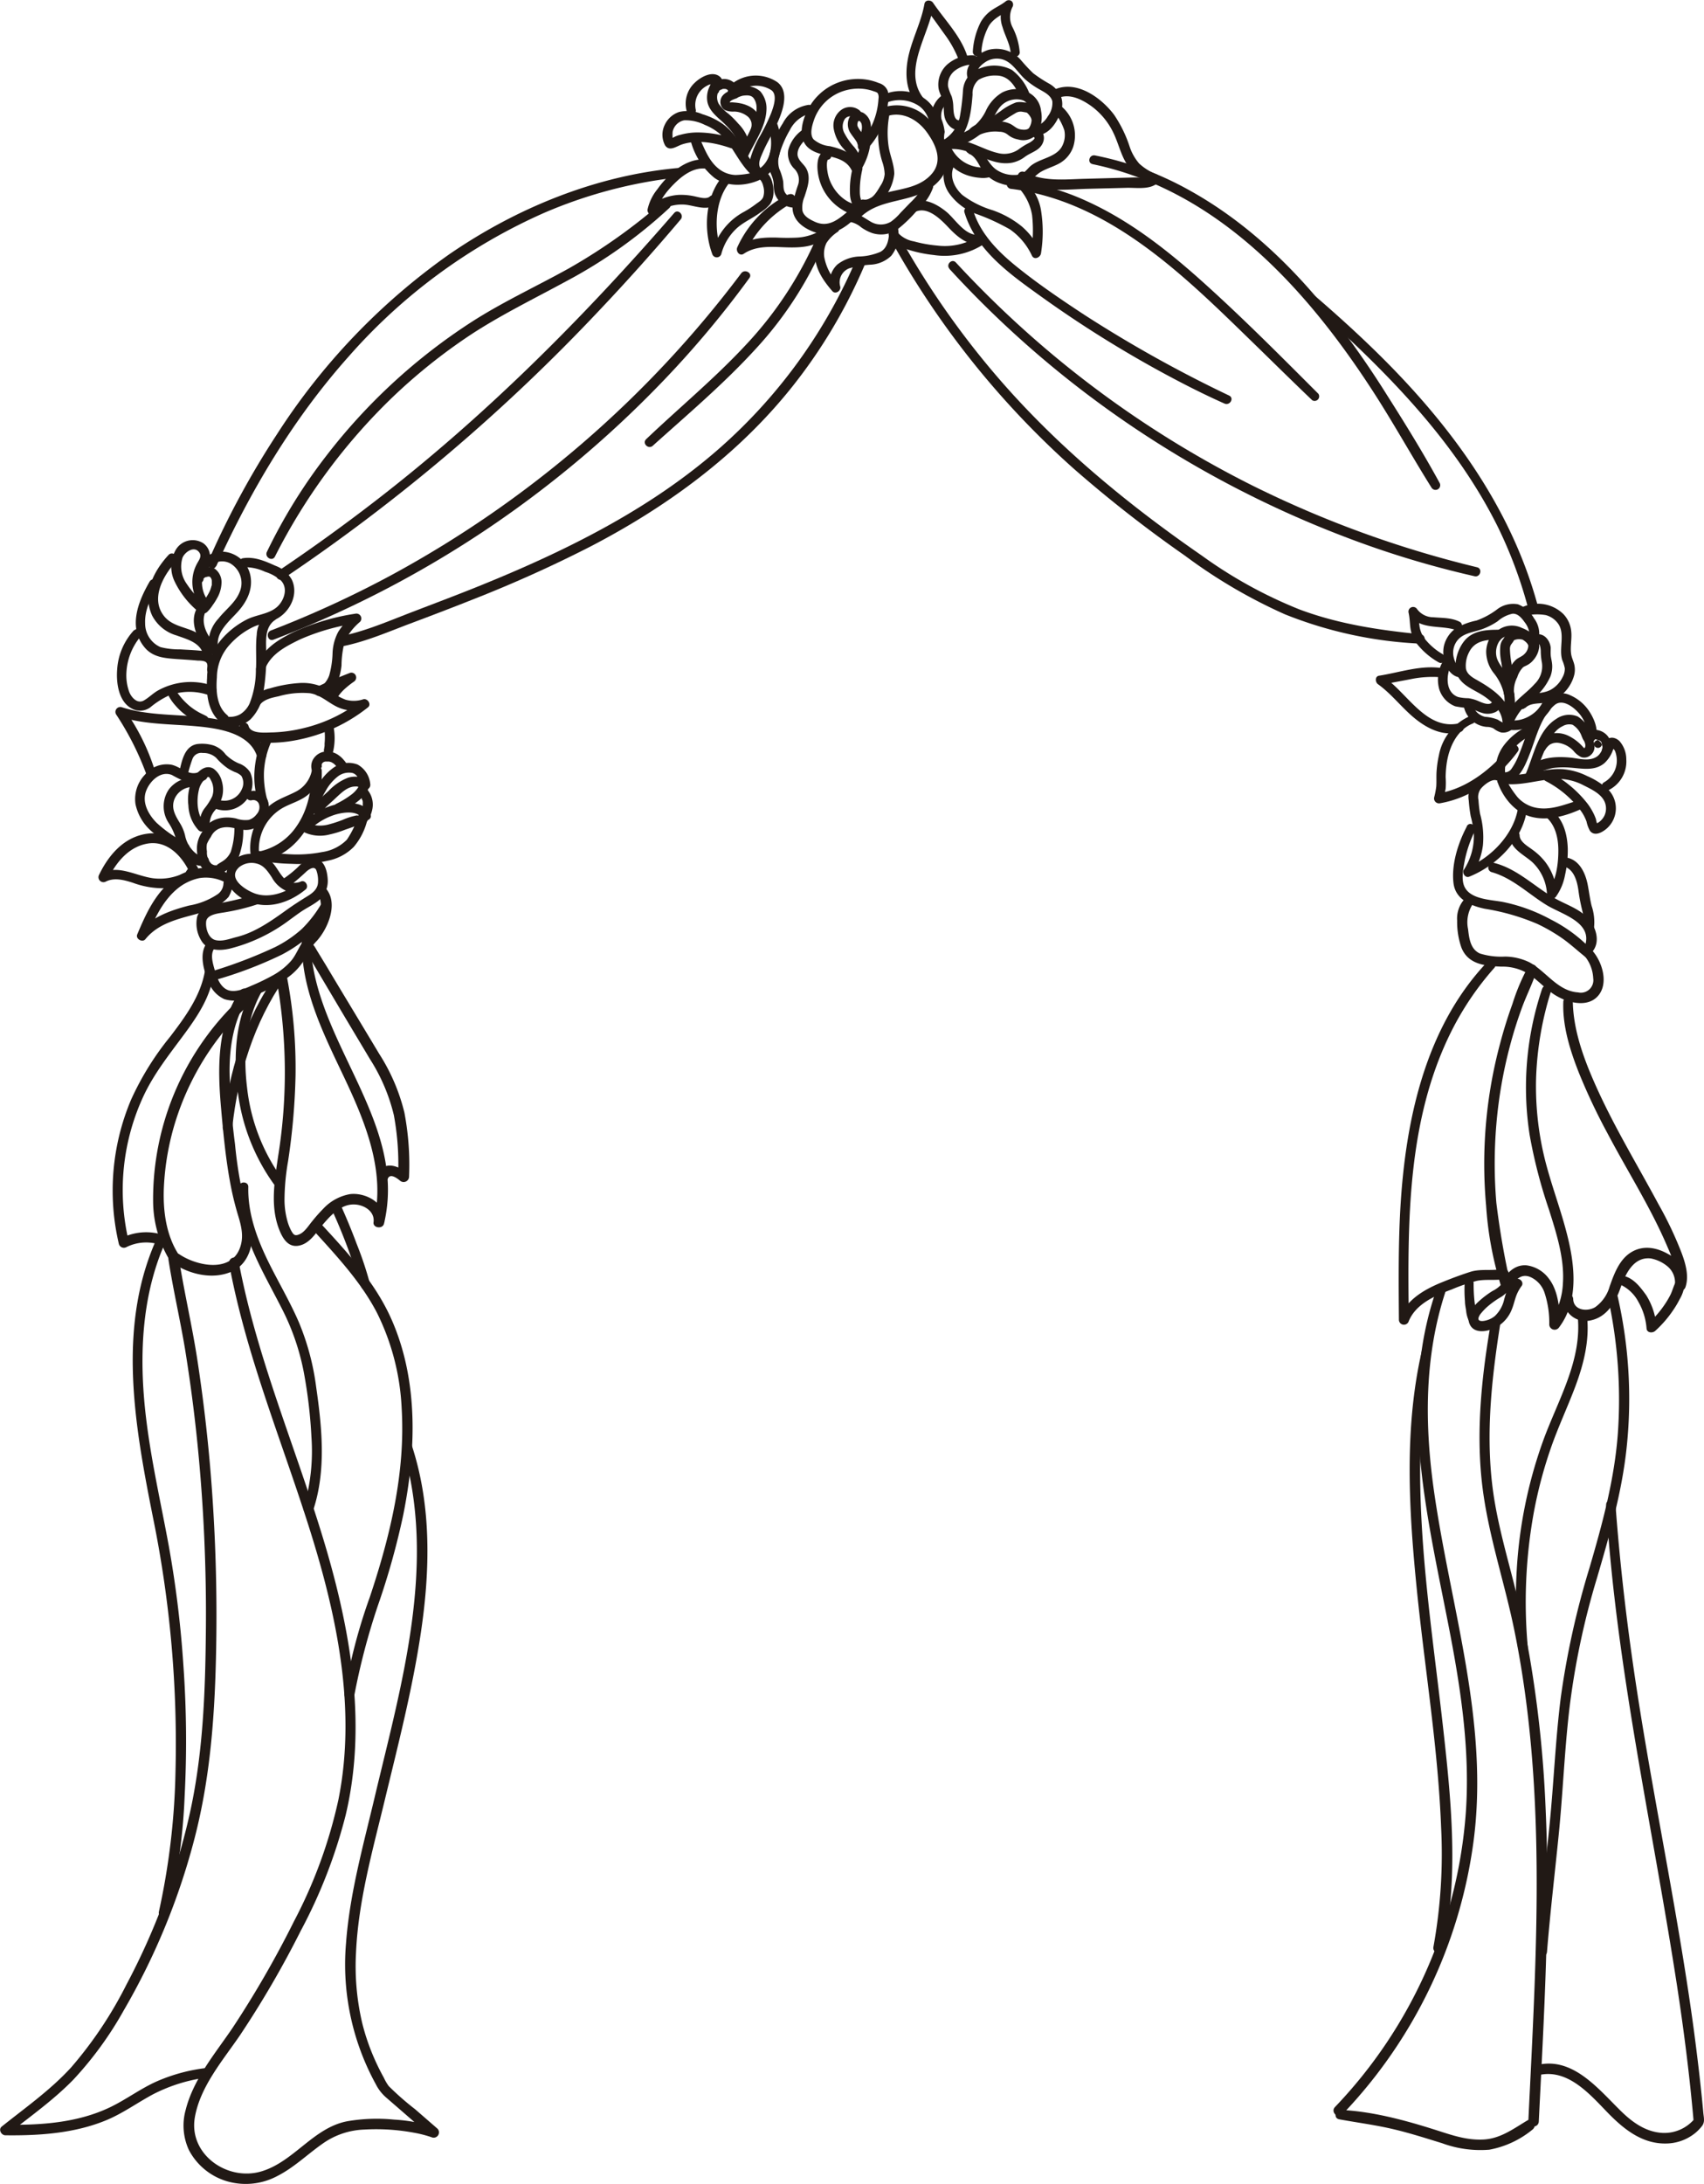 <svg xmlns="http://www.w3.org/2000/svg" viewBox="0 0 294.68 377.4"><defs><style>.cls-1{fill:#211915}</style></defs><g id="Layer_2" data-name="Layer 2"><g id="objects"><path class="cls-1" d="M30.79 217.28c-2.07-3.3-2.6-7.4-2.46-11.21a45.31 45.31 0 012.2-12.21 46.8 46.8 0 0113.83-20.81c.87-.76-.39-2-1.26-1.27a47.5 47.5 0 00-16.62 36.66 19.89 19.89 0 002.73 9.76c.63 1 2.21.08 1.58-.92z" transform="translate(0 -.64)"/><path class="cls-1" d="M47.85 169c-5.57 7.72-8.33 17.06-9.33 26.43-.12 1.06 1.54 1 1.65 0 1-9.14 3.75-18.05 9-25.62.6-.85-.78-1.63-1.37-.81z" transform="translate(0 -.64)"/><path class="cls-1" d="M43.78 171.36c-3 5.14-3.43 11.48-2.73 17.26a34.51 34.51 0 006.27 16.6c.66.88 2.15 0 1.49-.86a32.92 32.92 0 01-6.08-15.74c-.68-5.53-.29-11.49 2.44-16.46a.8.8 0 00-1.39-.8zM64 222.57a60.43 60.43 0 00-2.33-7c-.86-2.31-1.81-4.58-2.82-6.83-.45-1-1.95-.13-1.49.88 1 2.18 1.92 4.4 2.76 6.65s1.54 4.52 2.36 6.76a.79.79 0 001.52-.42z" transform="translate(0 -.64)"/><path class="cls-1" d="M35.79 163.6c-1.46 1.84-.52 4.92.33 6.86a5.18 5.18 0 002.66 2.84 5.67 5.67 0 003.81-.15 24.35 24.35 0 007.41-3.76 10.69 10.69 0 002.52-2.72c.38-.6.64-1.25 1-1.85a11.19 11.19 0 011.34-1.66c1.84-2.09 3.6-6.23 1.65-8.79a.82.82 0 00-1.42.83 5.54 5.54 0 01-.09 4.39 14.09 14.09 0 01-2.46 3.55c-.88 1.14-1.31 2.54-2.27 3.63a11.64 11.64 0 01-3 2.38 37.67 37.67 0 01-3.82 1.85c-1.16.52-2.91 1.27-4.17.68s-1.8-2.16-2.16-3.45c-.31-1.1-.8-2.64-.07-3.66.53-.74-.69-1.7-1.26-1z" transform="translate(0 -.64)"/><path class="cls-1" d="M37 170.06a70.53 70.53 0 0011.77-4.46c3.41-1.8 6.87-4.56 8.34-8.25.35-.88-1-1.36-1.48-.62a21 21 0 01-3.42 4.44 20.86 20.86 0 01-4.67 3.16 80.61 80.61 0 01-11 4.19c-1 .33-.57 1.85.42 1.54zm7.09-14.81a55.83 55.83 0 01-6.5 1.55c-1.36.3-3.06.78-3.5 2.29a5.63 5.63 0 00.94 4.43c1.13 1.46 3 1.43 4.69 1.06a28.85 28.85 0 0010.41-5c.87-.62 1.71-1.28 2.63-1.83.67-.4 1.36-.77 2-1.23a4.36 4.36 0 001.92-3.81c-.07-1.5-.56-3.73-2.48-3.63a4.29 4.29 0 00-2.67 1.4 18.77 18.77 0 01-2.76 2.18c-.89.59 0 2 .84 1.44a37 37 0 003.39-2.86c.48-.41 1.36-1 1.7-.22A5.06 5.06 0 0155 153c0 1.28-.95 2-2 2.62-1.18.73-2.31 1.46-3.44 2.27-2.61 1.87-5.43 3.88-8.6 4.67-1.16.29-2.54.85-3.73.53s-1.7-2-1.58-3.18c.13-1.33 2.42-1.45 3.4-1.64a36.29 36.29 0 005.46-1.35c1-.36.58-2-.44-1.62zM30 219c2.81 1.86 6.73 2.81 10 1.42s4.11-5.36 3.34-8.52c-.53-2.2-1.26-4.32-1.7-6.55s-.78-4.64-1-7a109.87 109.87 0 01-.94-12.55c0-4.56.76-9.12 3.36-13 .66-1-.9-1.86-1.55-.91-4.09 6-3.88 13.63-3.25 20.59.36 4.05.75 8.12 1.47 12.13a52 52 0 001.47 6.16c.57 1.87 1 3.71.26 5.61-1.63 4.28-7.54 3-10.47 1-1-.62-1.84.91-.9 1.53z" transform="translate(0 -.64)"/><path class="cls-1" d="M35.42 168.55c-.79 4.31-3.4 7.84-6 11.25a49.48 49.48 0 00-6.76 10.9 40.3 40.3 0 00-2.1 24.93.9.9 0 001.3.53 7.66 7.66 0 016.37-.21c1 .53 1.92-1 .9-1.54a9.48 9.48 0 00-8.17.22l1.3.53a38.47 38.47 0 012.63-25.26c1.81-3.8 4.36-7 6.86-10.38s4.71-6.7 5.22-10.76c.11-.88-1.39-1.09-1.55-.21zm16.78-4.88c0 8.27 3.82 15.78 7.28 23.08 3.63 7.67 7.22 16.24 5.19 24.87l1.81.24c.41-3.18-3.13-5.18-5.93-4.86a8.28 8.28 0 00-4.65 2.53 27.77 27.77 0 00-1.9 2.14c-.6.72-1.27 1.83-2.15 2.24s-1.09.11-1.49-.59a8.18 8.18 0 01-.67-1.72 13.82 13.82 0 01-.49-3.45 39.59 39.59 0 01.61-6.79 113.9 113.9 0 001.3-14.86 83.8 83.8 0 00-1.5-17.1c-.23-1.16-2-.67-1.78.49a91.14 91.14 0 01.27 30.56c-.6 4.13-1.4 8.59.16 12.62.57 1.47 1.49 3.16 3.35 2.85s2.95-2.1 4-3.4c1.34-1.59 3.09-3.61 5.32-3.73 1.79-.1 3.93 1.07 3.67 3.07-.14 1 1.57 1.24 1.81.24 4.17-17.58-12.15-31.43-12.69-48.43a.78.78 0 00-1.56 0z" transform="translate(0 -.64)"/><path class="cls-1" d="M53.15 163.62H53l.78.59v.33l-.92.38a11.57 11.57 0 011.2 2.08l1.37 2.32 2.88 4.85c1.87 3.16 3.77 6.31 5.65 9.47a31.64 31.64 0 014.15 9.71 46.62 46.62 0 01.73 10.65l1.58-.65c-1.53-1.25-4.14-2.23-5 .26-.35 1 1.23 1.64 1.65.7s1.56-.08 2.09.35a.94.94 0 001.58-.66 48.1 48.1 0 00-.81-11.11 33.41 33.41 0 00-4.36-10.14q-3.09-5.15-6.19-10.28-1.52-2.52-3-5l-1.53-2.51c-.41-.68-.68-1.31-1.47-1.53a.84.84 0 00-.92.37.9.9 0 00-.11.92.82.82 0 00.77.6h.12c1-.07 1.05-1.64 0-1.61zM35.84 358a30.1 30.1 0 00-8.63 2.29c-2.88 1.26-5.38 3.18-8.21 4.53-5.61 2.68-12 3.1-18.1 3l.62 1.51c3.8-3 7.78-5.82 11.17-9.3a61.56 61.56 0 008.73-12 117.63 117.63 0 0012-28.84c2.81-10.43 3.66-21 3.92-31.76a303.37 303.37 0 00-1-33.3q-.8-9.27-2.21-18.48c-.92-6-2.33-11.91-3.25-17.91-.18-1.16-1.93-.66-1.76.49.8 5.19 2 10.31 2.87 15.5q1.32 8.13 2.15 16.32a294.51 294.51 0 011.46 32.55c-.1 10.71-.5 21.41-2.88 31.89a117.78 117.78 0 01-10.85 29.11 69.76 69.76 0 01-9.57 14.32c-3.56 3.9-7.91 6.95-12 10.22-.63.5-.08 1.5.62 1.51 5.9.07 12-.34 17.49-2.62 2.86-1.19 5.32-3 8.05-4.46a28.09 28.09 0 019.4-2.91c1-.12 1-1.74 0-1.62zm18.47-144.61c4 4.4 8.15 8.84 10.91 14.18A41.24 41.24 0 0169.46 244c.67 11.15-2 22.15-5.51 32.65a96.09 96.09 0 00-4.37 16.7c-.16 1.06 1.45 1.56 1.66.45a116.92 116.92 0 014.11-15.7 128.67 128.67 0 004.38-15.64c2.25-11.19 2.66-23.29-2.07-33.91-2.81-6.3-7.51-11.39-12.13-16.4-.76-.83-2 .4-1.22 1.22z" transform="translate(0 -.64)"/><path class="cls-1" d="M39.6 218.92c2.88 15.66 9 30.39 13.8 45.51s8.31 31.41 5.12 47.24a83.07 83.07 0 01-7.68 21 174.28 174.28 0 01-10.65 18.46c-3 4.42-6.73 8.8-8.07 14.09a10.06 10.06 0 00.56 7 10.92 10.92 0 006.46 5.34 11.62 11.62 0 008.89-.91c2.85-1.46 5.16-3.74 7.77-5.56a13.2 13.2 0 017.2-2.43 35.69 35.69 0 018.57.54 20.07 20.07 0 013.22.84.92.92 0 00.88-1.52l-3.89-3.38a48.21 48.21 0 01-4.56-4 8.22 8.22 0 01-.84-1.44 39.53 39.53 0 01-1.62-3.26 37.58 37.58 0 01-2.14-6.26A43 43 0 0161.57 338c.41-8.88 2.86-17.54 4.93-26.12 2.33-9.65 4.83-19.32 6.29-29.15 1.59-10.72 1.85-21.8-1.55-32.22-.32-1-1.88-.59-1.58.43 5.84 19.74-.08 40.25-4.7 59.58-2 8.55-4.47 17.13-5.12 25.93A43 43 0 0065 360.84a7.48 7.48 0 001.8 2.3l2.93 2.54 4.74 4.12.88-1.51a28.21 28.21 0 00-7.18-1.35 30.12 30.12 0 00-8.1.28c-5.89 1.11-9.24 7-14.88 8.67-5.93 1.75-12.61-3-11.49-9.36.93-5.33 4.85-9.84 7.81-14.18a169.69 169.69 0 0010.48-18 88.61 88.61 0 007.78-20c3.59-15.07 1.08-30.68-3.15-45.34-4.89-16.9-12.13-33.12-15.37-50.48-.2-1-1.79-.61-1.6.44z" transform="translate(0 -.64)"/><path class="cls-1" d="M41.38 205.7c-.31 7.66 3.89 14.26 7.23 20.83a40.93 40.93 0 013.91 11.16A84 84 0 0153.86 249a34.3 34.3 0 01-1.32 12.14c-.34 1 1.29 1.48 1.63.45 2.27-6.84 1.51-14.29.5-21.29a43.29 43.29 0 00-3-11.19c-1.54-3.56-3.53-6.9-5.24-10.37-2-4.07-3.6-8.42-3.49-13 0-1-1.57-1-1.61 0zM27.42 214c-7.34 15.49-4.14 32.92-.94 49a195.37 195.37 0 013.86 44.16 123.1 123.1 0 01-2.87 23.89.83.83 0 001.59.44 103.67 103.67 0 002.87-20.45 184.11 184.11 0 00-.21-22.53 184.78 184.78 0 00-2.53-20.7c-1.55-8.46-3.55-16.85-4.27-25.45-.78-9.32-.07-19 3.91-27.56.43-.94-1-1.77-1.41-.82zm12.65-61.93c-3-2.4-7.22-1.6-10.09.55-3.14 2.36-4.77 6-6.25 9.51-.32.77.9 1.45 1.41.82 2.42-3 6.3-3.62 9.79-4.63a8.94 8.94 0 004.6-2.68 5.86 5.86 0 00.77-3c.13-1-1.42-1-1.54 0 0-.34 0 .29-.06.37s-.05.43-.09.64a2.39 2.39 0 01-.91 1.48 12.65 12.65 0 01-5 2c-3.25.84-6.48 2-8.74 4.61l1.32 1c1.31-3 2.67-6.16 5.2-8.35a8.81 8.81 0 014-2 7.19 7.19 0 014.69.86c.7.4 1.63-.59.9-1.18z" transform="translate(0 -.64)"/><path class="cls-1" d="M34.13 150.47c-1.61-3.44-4.57-6.3-8.63-5.76s-6.73 3.71-8.38 7.14a.86.86 0 001.16 1.15c1.49-.76 3.21-.28 4.71.2a15.1 15.1 0 005 .94 10.11 10.11 0 004.48-1.14 5.12 5.12 0 001.66-1.74c.6-.84-.79-1.64-1.38-.81l-.53.73a1.37 1.37 0 01-.26.37c.23-.16-.14-.06-.2 0a6.21 6.21 0 00-.66.28 9.46 9.46 0 01-4.59.59c-3.1-.41-6-2.43-9.08-.86l1.15 1.16c1.39-2.89 3.56-5.7 6.9-6.29s5.88 2 7.27 4.87c.45.91 1.81.1 1.38-.83z" transform="translate(0 -.64)"/><path class="cls-1" d="M32.41 146.47a22.77 22.77 0 01-5.32-3.63c-1.44-1.45-2.62-3.57-1.78-5.62.67-1.67 2.51-3.42 4.42-2.65a20.44 20.44 0 002.67 1.28 4.18 4.18 0 003.13-.47.85.85 0 00-.86-1.46c-1.86 1.07-3.24-.72-5-1.12a4.85 4.85 0 00-4.6 1.71 6.1 6.1 0 00-1.64 5.09 8.55 8.55 0 002.79 4.71 24.34 24.34 0 005.38 3.52c.89.47 1.68-.87.79-1.36z" transform="translate(0 -.64)"/><path class="cls-1" d="M34.14 135.15a5 5 0 00-5 2 5.22 5.22 0 000 5.67 9.54 9.54 0 011.3 2.87 6.17 6.17 0 001.1 2.38c.93 1.24 2.52 2.75 4.19 2a.8.8 0 00-.41-1.49c-1.13.12-2-.87-2.6-1.74A5.55 5.55 0 0132 145a7.28 7.28 0 00-.92-2.17c-.8-1.32-1.54-2.59-.88-4.16a3.42 3.42 0 013.58-2c.95.13 1.38-1.3.4-1.48z" transform="translate(0 -.64)"/><path class="cls-1" d="M35.47 143c-1.41-1.37-1.51-4-1.09-5.79a3.51 3.51 0 01.53-1.28c.18-.28.82-1.11 1.18-1 .13 0 .35.47.42.61a3.11 3.11 0 01.32.93 3.38 3.38 0 01-.14 1.81 10.44 10.44 0 01-1.32 2.06 4 4 0 00-.79 2.68.87.87 0 00.84.84.85.85 0 00.84-.84 3.65 3.65 0 011-2.44 6.14 6.14 0 001.2-2.41 5.17 5.17 0 00-.11-2.56 3.76 3.76 0 00-1.43-2.13c-1.69-1-3.37 1.14-3.91 2.51a8.25 8.25 0 00-.43 3.85 6.64 6.64 0 001.76 4.28c.75.7 1.87-.42 1.13-1.13z" transform="translate(0 -.64)"/><path class="cls-1" d="M32.48 134.45a23.93 23.93 0 01.79-2.62 1.62 1.62 0 011.81-1.06 3.21 3.21 0 012.31.84 10.53 10.53 0 002.08 1.86 9.45 9.45 0 001.14.59 3 3 0 011.13.67 2.39 2.39 0 01.1 2.25 3.27 3.27 0 01-4 1.89.82.82 0 00-.44 1.57 4.74 4.74 0 005-1.3 4.61 4.61 0 00.88-5 3.81 3.81 0 00-2-1.58A7.19 7.19 0 0139 131a4.36 4.36 0 00-2.19-1.57 6.78 6.78 0 00-2.76-.2c-2.21.42-2.61 3-3.05 4.82a.76.76 0 001.47.41z" transform="translate(0 -.64)"/><path class="cls-1" d="M40.54 143.61a13.43 13.43 0 01-.63 4.23 3.71 3.71 0 01-1 1.33c-.45.39-1 .61-1.47 1 .17-.12.15 0 .06 0s.16 0 0 0h-.34c.12 0-.17 0-.22-.06a1.51 1.51 0 01-.36-.18 2.7 2.7 0 01-.79-2.16 3.56 3.56 0 010-1.3 6.49 6.49 0 01.68-1.2 2.75 2.75 0 012.09-1.62c1.18-.23 2.27.24 3.42.38a3.77 3.77 0 003.35-1.23 3.66 3.66 0 001-3.75 2.61 2.61 0 00-3.24-1.63.79.79 0 00.42 1.52 1.05 1.05 0 011.24.56 1.77 1.77 0 01-.35 1.83 2.69 2.69 0 01-1.38 1 4.73 4.73 0 01-2.17-.24c-2.24-.5-4.67 0-5.79 2.19a5.11 5.11 0 00-1 2.74 7.17 7.17 0 00.61 3.18 2.88 2.88 0 003.71 1.31 6.44 6.44 0 002.91-2.81 12.86 12.86 0 00.77-5c0-1-1.49-1-1.56 0z" transform="translate(0 -.64)"/><path class="cls-1" d="M44.85 148.54a8.19 8.19 0 014-8.26c1.56-.88 3.34-1.27 4.68-2.53a6.4 6.4 0 002-4.6.76.76 0 00-1.52 0 5.24 5.24 0 01-2.85 4.3c-1.63.85-3.32 1.33-4.72 2.57a9.64 9.64 0 00-3 8.94c.2 1 1.68.56 1.52-.42z" transform="translate(0 -.64)"/><path class="cls-1" d="M44.06 149.52c7.76-.4 11.81-8.81 11.58-15.7a.81.81 0 00-1.62 0c-.18 3.35-.73 6.67-2.66 9.5a10.39 10.39 0 01-7.3 4.6c-1 .12-1.05 1.65 0 1.6z" transform="translate(0 -.64)"/><path class="cls-1" d="M52.2 144.26a6.5 6.5 0 004.84.58 16.64 16.64 0 002.55-.78c.86-.31 1.76-.58 2.6-1a.81.81 0 00.33-1 .84.84 0 00-1-.47 11.37 11.37 0 00-2.27.74 21.51 21.51 0 01-2.35.77 5.84 5.84 0 01-3.93-.28.82.82 0 00-.82 1.41zm2.71-3.86a3.47 3.47 0 01.59-1.56c.25-.5.51-1 .8-1.48a8.06 8.06 0 012.05-2.48 3.13 3.13 0 012.59-.66c1.06.31 1.19 1.47 1.5 2.37a.83.83 0 001.59-.44 4.28 4.28 0 00-2.2-3.39 4.45 4.45 0 00-4 .44 9.07 9.07 0 00-2.83 3.12c-.35.59-.66 1.2-1 1.81a4.77 4.77 0 00-.71 2.27.81.81 0 001.62 0z" transform="translate(0 -.64)"/><path class="cls-1" d="M58.84 140.94a13.56 13.56 0 002.85-1.67c.85-.65 2.07-1.69 2.07-2.87 0-.81-.77-1.27-1.47-1.44a4 4 0 00-2.13.09 9.15 9.15 0 00-3.35 2.29c-.59.55-1.23 1.07-1.76 1.66a2.24 2.24 0 00-.71 2.16.86.86 0 00.79.6.81.81 0 00.78-.6 1.5 1.5 0 01.2-.73 2.86 2.86 0 01.5-.54c.54-.52 1.1-1 1.65-1.53.87-.8 1.89-1.79 3.16-1.8a2.17 2.17 0 01.36 0 2.78 2.78 0 00.38.12c.19.14.16 0-.08-.31a.24.24 0 010 .1c-.06.09-.11.2-.17.29a5.06 5.06 0 01-1 1.09 15.84 15.84 0 01-2.78 1.71.8.8 0 00-.29 1.07.82.82 0 001.08.29zm-3.2-7.67v-.22c0-.09 0-.11 0 0a1.29 1.29 0 010-.19s.07-.19 0-.09 0-.06 0-.08l.11-.17c-.06.1 0 .05 0 0l.12-.12c.13-.14-.13.07 0 0l.14-.08s.15-.07 0 0l.22-.07h.71l.22.07h.06a3.24 3.24 0 01.36.2l.15.1c.08.06-.07-.07 0 0l.3.28.12.14s.16.2.06.06a5.46 5.46 0 00.55.78.82.82 0 001 .13.84.84 0 00.37-.91 3 3 0 00-.68-1.12 4.12 4.12 0 00-.8-.76 3.41 3.41 0 00-2.19-.71 2.73 2.73 0 00-2.06 1 2.4 2.4 0 00-.48 2.21.78.78 0 001.51-.41zM44 149.15a31.17 31.17 0 006.38.77 22.69 22.69 0 006.31-.54 8.6 8.6 0 004.48-2.38 11.12 11.12 0 002.37-4.74c.22-.89-1.14-1.57-1.56-.66a15.81 15.81 0 01-2 4.16 7.53 7.53 0 01-4.29 2.13 22.61 22.61 0 01-5.75.37c-1.89-.09-3.76-.47-5.65-.59a.76.76 0 00-.2 1.49z" transform="translate(0 -.64)"/><path class="cls-1" d="M62.27 138.18a4.45 4.45 0 01.33.55c-.07-.14 0 .14.06.18s.05.2.08.31 0 .1 0 0a.78.78 0 010 .16v.82a3.79 3.79 0 01-.21.65c0-.12-.08.16-.09.19l-.16.3a5.72 5.72 0 01-.39.57l-.13.17a2.33 2.33 0 00-.26.38.79.79 0 001.08 1.09 2.89 2.89 0 00.42-.35c.11-.13.22-.27.32-.41a7.14 7.14 0 00.43-.64 5 5 0 00.63-1.62 4 4 0 00-.8-3.36.82.82 0 00-1.07-.06.8.8 0 00-.21 1.05z" transform="translate(0 -.64)"/><path class="cls-1" d="M53.79 143.83a11 11 0 014.32-2.45c1.28-.35 3.64-.73 4.46.66.46.78 1.86.27 1.51-.64-.84-2.2-3.89-2.19-5.81-1.77a10.68 10.68 0 00-5.56 3.12.76.76 0 001.08 1.08zm-12.59 6.81a3.42 3.42 0 013.19-.76c1.26.31 1.92 1.35 2.61 2.37a5.35 5.35 0 002.42 2.31 4.44 4.44 0 003.07 0l-.8-1.38c-2 1.6-4.87 2.72-7.39 1.94-1.51-.46-5-2.52-3.1-4.46.69-.72-.4-1.81-1.1-1.1a3.48 3.48 0 00-.52 4.13 7.2 7.2 0 003.65 2.84c3.3 1.31 7 0 9.62-2.18.62-.5 0-1.69-.8-1.38a2.61 2.61 0 01-2.68-.31c-1-.91-1.48-2.19-2.42-3.12a4.89 4.89 0 00-3.49-1.35 4.71 4.71 0 00-3.36 1.37c-.74.66.35 1.71 1.1 1.08zm14.86-24.32c0 .09 0 .18.07.27v.2s.05.31 0 .15a11 11 0 010 2.2 2 2 0 010 .25.88.88 0 010 .16q0 .15 0 0l-.09.56a.82.82 0 00.56 1 .81.81 0 001-.56 10.32 10.32 0 000-4.69.83.83 0 00-1.61.44zm-.41-5.56c1.75-.85 3.53-1.56 5.34-2.28l-.65-1.48a11.65 11.65 0 00-3.64 3.72.83.83 0 001.44.84c.1-.18.2-.36.31-.53l.15-.21s.2-.27.12-.17a9.23 9.23 0 01.73-.8 15 15 0 011.74-1.4.85.85 0 00.34-1.05.82.82 0 00-1-.48c-1.93.76-3.87 1.53-5.74 2.44a.84.84 0 10.85 1.45zm-9.3 18.55a16 16 0 01-.7-5.28 14.4 14.4 0 011.24-5.16.85.85 0 00-.29-1.13.83.83 0 00-1.13.3c-1.58 3.55-2.1 8-.59 11.67.36.88 1.73.57 1.47-.4z" transform="translate(0 -.64)"/><path class="cls-1" d="M46 131.07c-.91-4.27-5.93-5.77-9.68-6.32-5.09-.75-10.32-.29-15.32-1.91a.85.85 0 00-.94 1.23 50 50 0 015.16 10.12c.38.93 1.84.59 1.55-.42a37.13 37.13 0 00-5.27-10.55l-.94 1.23c4.33 1.42 8.9 1.29 13.39 1.7 3.72.34 9.29 1.1 10.55 5.34a.79.79 0 001.52-.42zm-10.28-26.98a5.33 5.33 0 01-.4-4.8 6.51 6.51 0 001-2.52 2.8 2.8 0 00-1.15-2.24 3.4 3.4 0 00-4.74 1.07 5.85 5.85 0 00-.29 5.4 15.21 15.21 0 004.12 5.3c.79.72 2-.43 1.18-1.19a18.17 18.17 0 01-3.22-3.67 5.13 5.13 0 01-.65-4.44c.43-1 2.07-2.12 2.92-.85.42.63-.06 1.25-.37 1.81a6.61 6.61 0 00.24 6.9c.59.79 1.87.11 1.36-.8z" transform="translate(0 -.64)"/><path class="cls-1" d="M35.19 100.65c0-.1 0 0 0 0q.07-.1 0 0l.12-.13c.1-.13-.09 0 0 0l.23-.14c.15-.08-.11 0 .07 0a2.6 2.6 0 01.4-.1h.18c.09 0 .08 0 0 0s.29.08 0 0c0 0 .14.09.06 0a1 1 0 01.38.75c0 .06 0 .06 0 0v.56c0 .11 0 .23-.07.35a4.47 4.47 0 01-.43 1.14 9.2 9.2 0 01-.72 1.15 9.21 9.21 0 00-.83 1.14.81.81 0 001.27 1 6.38 6.38 0 00.92-1.14 10 10 0 00.76-1.19 5.66 5.66 0 00.78-2.68 2.88 2.88 0 00-1.13-2.41 2.26 2.26 0 00-2.07-.09 1.91 1.91 0 00-1.43 2 .78.78 0 001.53-.2z" transform="translate(0 -.64)"/><path class="cls-1" d="M35.5 99.93A3 3 0 0139.81 98a3.93 3.93 0 011.61 5c-.74 1.82-2.44 3-3.64 4.54a6.31 6.31 0 00-1.59 5.63l1.42-.82c-1.6-1.43-3.12-4-2-6.14a.78.78 0 00-1.34-.79c-1.83 2.6 0 6.28 2.11 8.12a.85.85 0 001.42-.82c-.77-2.63 1.84-4.69 3.38-6.42s2.6-3.85 2.11-6.25A5.16 5.16 0 0038.84 96 4.46 4.46 0 0034 99.52a.77.77 0 001.48.41z" transform="translate(0 -.64)"/><path class="cls-1" d="M36.71 113.27c-.22-1.66-1.74-2.85-3.16-3.51-1.65-.76-3.71-1-5-2.44-2.67-3-.39-7.15 1.82-9.56.75-.82-.47-2-1.22-1.22-2.59 2.81-4.58 6.69-2.84 10.48a6.92 6.92 0 004.24 3.44c1.8.66 4 1.18 4.6 3.23a.79.79 0 001.53-.42z" transform="translate(0 -.64)"/><path class="cls-1" d="M25.88 101.14c-2 3.45-3.82 8-.77 11.5 1.43 1.62 3.48 1.75 5.5 1.9 1.19.08 2.39.15 3.59.26.38 0 1.25 0 1.52.38s.07.9.1 1.25c.06.73 1.14 1.22 1.53.41a2.83 2.83 0 00-.11-2.55 3.22 3.22 0 00-2.55-1.19c-1.17-.13-2.35-.16-3.52-.24a13 13 0 01-3.42-.39 4.44 4.44 0 01-2.65-4.13c-.1-2.3 1-4.46 2.13-6.41a.78.78 0 00-1.35-.79z" transform="translate(0 -.64)"/><path class="cls-1" d="M42.21 98.66a8.27 8.27 0 013.62.79 7.54 7.54 0 012.79 1.55c1.11 1.22.63 3-.33 4.14-1.36 1.61-3.72 1.63-5.53 2.52a14.45 14.45 0 00-4.45 3.46 10.47 10.47 0 00-2.5 6.69c-.18 2.62.11 5.8 2.27 7.59.83.69 2-.5 1.2-1.19-1.86-1.55-1.94-4.31-1.77-6.54a8.49 8.49 0 012.26-5.67 13 13 0 014-3c1.42-.68 3.1-.76 4.44-1.62 2.14-1.37 3.41-4.22 2.23-6.61a5.36 5.36 0 00-2.84-2.37c-1.75-.79-3.6-1.6-5.6-1.29-.87.14-.66 1.59.21 1.55z" transform="translate(0 -.64)"/><path class="cls-1" d="M46.7 106.41a4.79 4.79 0 00-2.3 3.92c-.24 2.06 0 4.18-.15 6.25a15.71 15.71 0 01-1.09 5.64 4.28 4.28 0 01-1.68 1.89 3.74 3.74 0 01-2.42.35.82.82 0 00-.41 1.52c1.55.77 3.43 0 4.64-1a8.07 8.07 0 002.28-4.85 37.75 37.75 0 00.48-6.46c0-2-.4-4.5 1.45-5.84a.79.79 0 00-.8-1.37zm-23.5 3.11a11 11 0 00-2.94 6.83c-.18 2.27.24 5.49 2.46 6.7a3 3 0 003.27-.17 14.55 14.55 0 013.12-2 10.1 10.1 0 017.28 0c1.07.4 1.54-1.32.47-1.71a11.6 11.6 0 00-6.42-.39 11.76 11.76 0 00-3 1.12c-.93.49-1.65 1.27-2.54 1.78-1.13.65-2.14-.46-2.54-1.43a8.4 8.4 0 01-.5-3.37 10.56 10.56 0 012.44-6.23c.59-.75-.36-1.79-1.07-1.08z" transform="translate(0 -.64)"/><path class="cls-1" d="M29.22 121a8.22 8.22 0 001.15 1.6 10.72 10.72 0 001.32 1.29 13.27 13.27 0 001.57 1.11 8.26 8.26 0 001.81.9.83.83 0 00.64-1.5c-.52-.28-1.07-.5-1.57-.81a8.21 8.21 0 01-.73-.47c-.28-.2-.37-.27-.62-.47a12.76 12.76 0 01-1.24-1.2c-.44-.49-.74-.93-1.13-1.4a.76.76 0 00-1-.06.79.79 0 00-.2 1zm15.53 1.77c.61-1.24 2.22-1.54 3.46-1.81a14.82 14.82 0 015.38-.52c1.9.29 3.14 1.64 4.82 2.41a6.69 6.69 0 004.84.26l-.81-1.4a26 26 0 01-9.94 4.76 25.64 25.64 0 01-5.3.74c-1.12 0-3.82.35-4.22-1.12a.8.8 0 00-1.57.22c.05 1.81 1.88 2.5 3.44 2.64a24.63 24.63 0 006.58-.44 28.25 28.25 0 0012.19-5.62c.68-.52-.06-1.62-.81-1.4a5.19 5.19 0 01-3.07.06A11.62 11.62 0 0157 120a8.69 8.69 0 00-5.38-1.31 23.12 23.12 0 00-4.94.91 4.84 4.84 0 00-3.3 2.4c-.42.92.91 1.73 1.37.8z" transform="translate(0 -.64)"/><path class="cls-1" d="M45.75 116.45c1-2.77 3.66-4.1 6.14-5.31a37.75 37.75 0 019.9-2.81l-.79-1.41a14.57 14.57 0 00-2.49 2.88 8.44 8.44 0 00-1 3.75 15.91 15.91 0 01-.58 3.82 4.12 4.12 0 01-1.66 2.09c-.64.49-.31 1.8.61 1.45 2.18-.84 2.93-3.08 3.18-5.24a16.36 16.36 0 01.58-4.24 10.23 10.23 0 012.61-3.32.85.85 0 00-.82-1.41 39.82 39.82 0 00-10.75 3.22c-2.75 1.36-5.42 3-6.36 6.11-.29 1 1.19 1.37 1.52.42zM150 25.11a4.44 4.44 0 00.6-2.82 2.73 2.73 0 00-1.34-2.17 1.81 1.81 0 00-2.41.9 2.74 2.74 0 00.28 2.69c.26.41.58.78.85 1.19q.09.13.18.3a1.09 1.09 0 01.08.15s.06.13 0 0c0 .12.08.24.11.37a.5.5 0 000 .12v.13a.79.79 0 001.54.21 3.59 3.59 0 00-1-2.8c-.14-.18-.27-.37-.4-.57a3 3 0 01-.16-.31c0-.09 0-.1 0 0l-.06-.16v-.3a2.76 2.76 0 01.08-.27c-.06.18 0 0 0-.08l.06-.08c-.06.08-.06.08 0 0s.06-.06 0 0l.11-.07c-.1 0-.11.05 0 0s.08 0 0 0c.09 0 .09 0 0 0h.13c-.22-.06.15.12 0 0a1.8 1.8 0 01.19.2c-.11-.13.06.11.08.14l.06.13c0-.07 0-.08 0 0a2.54 2.54 0 01.02 1.19 3.11 3.11 0 01-.34 1.13.78.78 0 101.34.78z" transform="translate(0 -.64)"/><path class="cls-1" d="M149.75 26.62a13.36 13.36 0 003.79-8 5.67 5.67 0 000-2.21A2.31 2.31 0 00152 15a9.5 9.5 0 00-4.44-.68 9.7 9.7 0 00-7.27 4.27c-1.4 2.07-2.73 5.91-.32 7.74 2.24 1.7 6 .89 7.36 3.84a.84.84 0 001.45 0 11.36 11.36 0 001.69-4.35c.16-1-1.34-1.49-1.58-.43a12.63 12.63 0 01-1.56 3.93h1.45c-.93-2.08-3.2-2.95-5.28-3.42a5 5 0 01-2.81-1.18c-.72-.86-.25-2.38.07-3.33a8 8 0 014.81-4.92 8.41 8.41 0 013.73-.47 7.61 7.61 0 011.76.4c.23.08.61.17.75.38a1.55 1.55 0 01.11.93 12.51 12.51 0 01-3.27 7.77c-.67.74.39 1.82 1.1 1.1z" transform="translate(0 -.64)"/><path class="cls-1" d="M148.72 19.78a2.61 2.61 0 00-3.15-.21 3.34 3.34 0 00-1.41 3.22 6.82 6.82 0 001.72 3.54 10.46 10.46 0 011 1.35c.3.51.46 1.08.72 1.61.41.83 1.64.23 1.44-.61a6.74 6.74 0 00-1.31-2.62A11.42 11.42 0 01146 23.6a2.41 2.41 0 01.11-2.41 1.21 1.21 0 011.69-.19c.69.53 1.56-.62.92-1.2zm3.64.1a16.06 16.06 0 00.2 8.67 7.47 7.47 0 01.43 2.18 4.25 4.25 0 01-.72 2c-.67 1.1-1.44 2.59-2.94 2.4-.93-.12-1 1.3-.21 1.57 1.5.49 2.8-.56 3.64-1.7a7.92 7.92 0 001.89-4.3c0-1.66-.78-3.26-1-4.9a16.43 16.43 0 01.2-5.55.76.76 0 00-1.46-.4z" transform="translate(0 -.64)"/><path class="cls-1" d="M147.54 29.36a15 15 0 00-.54 4.94 4.66 4.66 0 00.53 1.91 2.31 2.31 0 001.56 1.22.82.82 0 10.44-1.59l-.17-.06c.08 0 0 0 0 0l-.14-.09c.07 0 0 0 0 0l-.11-.12c.06.07 0 0 0 0a1.78 1.78 0 01-.17-.3l-.06-.18a3.1 3.1 0 01-.1-.36 4.26 4.26 0 01-.08-.66 15.78 15.78 0 01.43-4.16.79.79 0 00-1.52-.41z" transform="translate(0 -.64)"/><path class="cls-1" d="M153.5 20.68c2.65-.81 5.21.66 6.76 2.78s2.83 4.9.92 7.17-4.85 2.56-7.44 3.19c-2.36.58-4.77 1.44-6.3 3.43-.58.76.66 1.65 1.3 1 2.34-2.34 5.52-2.62 8.56-3.48 2.73-.77 5.53-2.32 6.41-5.22s-1-6-2.83-8a7.53 7.53 0 00-7.81-2.43c-1 .33-.56 1.84.43 1.54z" transform="translate(0 -.64)"/><path class="cls-1" d="M138.57 23.24a6.17 6.17 0 00-2.25 3.31 3.66 3.66 0 001.06 3.27 2.7 2.7 0 01.61 2.83 27 27 0 00-.89 3.16c-.39 2.63 1.61 4.23 3.91 5 2.71.91 5.34-.85 7.15-2.75a.84.84 0 00-1.16-1.2c-1.83 1.52-3.61 3.26-6.12 2.09-.84-.39-1.87-.91-2.11-1.9a4.75 4.75 0 01.36-2.43c.5-1.56 1.16-3.29.3-4.86-.46-.84-1.49-1.43-1.51-2.47 0-1.24 1-2.12 1.77-3a.77.77 0 00-1.09-1.09z" transform="translate(0 -.64)"/><path class="cls-1" d="M143 26.69c-1.45.19-1.67 1.71-1.64 2.93a8.89 8.89 0 004.33 7.28 4.38 4.38 0 001.85.71.81.81 0 00.46-1.51c-.39-.26-.89-.36-1.3-.59a5.79 5.79 0 01-1-.67 7.34 7.34 0 01-1.75-2.09 7.06 7.06 0 01-.85-2.46A6.48 6.48 0 01143 29a2.33 2.33 0 01.07-.53.82.82 0 01.1-.24s-.19.06.05 0c.85-.14.66-1.65-.21-1.53z" transform="translate(0 -.64)"/><path class="cls-1" d="M147.08 39a4.21 4.21 0 011.84.92 7.88 7.88 0 001.91 1 5.08 5.08 0 004.23-.53 23.48 23.48 0 003.69-3.57 8.87 8.87 0 002.6-3.75c.21-.85-1-1.46-1.46-.62a12.76 12.76 0 01-2.48 3.23l-1.67 1.72a9.28 9.28 0 01-1.65 1.54 3.39 3.39 0 01-3.53 0c-1.14-.66-2.1-1.47-3.48-1.49-1 0-1 1.45 0 1.54zm6.52-20.73a6.06 6.06 0 015.4.73 4.47 4.47 0 011.7 4.37.84.84 0 101.61.45 6.1 6.1 0 00-2.23-6 7.28 7.28 0 00-6.85-1c-.91.33-.55 1.76.41 1.48zm-13.76.49a6 6 0 00-4.46 3.18 16.75 16.75 0 00-2.38 5.82 5.5 5.5 0 00.3 2.87 5.44 5.44 0 01.49 1.67 6.79 6.79 0 00.15 1.62 3.56 3.56 0 003.9 2.57c1-.2.62-1.5-.22-1.6a2.35 2.35 0 01-1.69-.73c-.54-.63-.41-1.38-.49-2.16a10 10 0 00-.68-2.2 4.24 4.24 0 010-2.42 18.7 18.7 0 011.83-4.26 5.47 5.47 0 013.46-2.85c.81-.22.68-1.57-.21-1.51z" transform="translate(0 -.64)"/><path class="cls-1" d="M144 39.54a6.84 6.84 0 00-2.42 2.3 5.67 5.67 0 00-.65 3.1c.16 2.33 1.5 4.27 3 6 .54.65 1.58-.05 1.37-.8a2.59 2.59 0 011.59-3.14 17.52 17.52 0 013.82-.63 5.53 5.53 0 003.42-1.53 5.86 5.86 0 001.22-4.38.78.78 0 00-1.56 0c-.07 1.37-.23 3-1.55 3.71a10.07 10.07 0 01-3.78.8 6.55 6.55 0 00-3.66 1.39 4.21 4.21 0 00-1.17 4.2l1.38-.8a9 9 0 01-2.48-4.76 4.23 4.23 0 01.4-2.38 6.61 6.61 0 011.95-1.92c.68-.53-.21-1.67-.93-1.2z" transform="translate(0 -.64)"/><path class="cls-1" d="M153.76 41.5a5.31 5.31 0 003.05 2.21 22.58 22.58 0 004.67 1 12.38 12.38 0 008.83-2 .85.85 0 00-.65-1.55c-2.59.58-4.34-2.54-6-3.92-1.45-1.19-3.94-2.66-5.78-1.5-.72.45-.26 1.77.61 1.43 2.07-.8 4.28 1.46 5.55 2.8 1.61 1.7 3.58 3.39 6.1 2.82l-.65-1.54a10.67 10.67 0 01-7.39 1.83 22.3 22.3 0 01-4.06-.73 4.83 4.83 0 01-2.9-1.64c-.56-.81-1.86-.09-1.35.79zm-17.37-7.28a18.87 18.87 0 00-8.88 9.14c-.32.68.38 1.64 1.12 1.13 2-1.33 4.39-1.22 6.66-1.13s4.94.16 6.86-1.21a.79.79 0 00-.8-1.37 9 9 0 01-3.44.92 34.25 34.25 0 01-3.51 0c-2.27-.06-4.66.08-6.6 1.4l1.13 1.13a18.94 18.94 0 018.25-8.63c.9-.5.11-1.76-.79-1.35z" transform="translate(0 -.64)"/><path class="cls-1" d="M124.94 31.14c-3 3.49-3.33 9.2-1.77 13.39a.82.82 0 001.57 0 9.26 9.26 0 012.51-4.29c1.25-1.21 2.88-1.84 4.24-2.88a7 7 0 001.68-1.43 3.94 3.94 0 00.6-2.11c0-1.17-.32-2.86-1.42-3.52-.92-.55-1.75.87-.84 1.45a2.55 2.55 0 01.48 1.06 3.18 3.18 0 010 1.86c-.21.58-.8.88-1.26 1.23a17.64 17.64 0 01-2 1.31 11.08 11.08 0 00-5.52 6.89h1.57c-1.35-3.64-1.18-8.7 1.32-11.84.62-.78-.45-1.9-1.12-1.12z" transform="translate(0 -.64)"/><path class="cls-1" d="M130.64 30.37a14.47 14.47 0 01-3.46.51 4.93 4.93 0 01-2.87-1.06c-1.83-1.43-2.52-3.67-3.51-5.68-.4-.79-1.65-.23-1.41.6a12.18 12.18 0 004.15 6.63c2.19 1.59 5.29 1.46 7.7.42a.76.76 0 00.32-1 .78.78 0 00-.92-.45z" transform="translate(0 -.64)"/><path class="cls-1" d="M131.69 30.36c-1.86-1.54-2.85-3.77-4.21-5.7a10.92 10.92 0 00-2.48-2.59 12.36 12.36 0 00-3.55-1.7 6.37 6.37 0 00-4-.38 4.2 4.2 0 00-2.5 2.24 3.89 3.89 0 00.08 3.56c.8 1.12 2 .08 3-.22 2.7-.85 5.77-.22 8.38.68 1 .35 1.47-1.28.44-1.63a19.08 19.08 0 00-6.17-1.09 11.09 11.09 0 00-3 .4 4.41 4.41 0 00-1.33.53c-.06 0-.35.11-.09.15s0 0 .06-.18a6.28 6.28 0 010-1 2.53 2.53 0 012-2 7.41 7.41 0 013.56.79 9.4 9.4 0 014.7 4.07c1.23 1.9 2.31 3.84 4.15 5.23.71.52 1.64-.67.95-1.23z" transform="translate(0 -.64)"/><path class="cls-1" d="M129.19 28c1.2-2.71 3.26-5.34 3.36-8.43a4.49 4.49 0 00-1.07-3.14 3.71 3.71 0 00-3.55-.73 2 2 0 00-.7.22c-.27.19-.41-.12 0 .4s.15.29.5.1a7.08 7.08 0 011.82-.81 4.88 4.88 0 013.87.63c1.1.84.3 3-.08 4a33.29 33.29 0 01-1.9 3.89 16.77 16.77 0 00-1.75 4.17 2.85 2.85 0 001.4 3.25c.93.58 1.78-.89.85-1.46-1.19-.74-.44-2.15 0-3.17.6-1.4 1.39-2.72 2.06-4.08 1-2.12 2.86-6.13.43-8a6.68 6.68 0 00-7.82.26 1.77 1.77 0 00-.74 1.59 1.09 1.09 0 001.15.89c.55 0 1-.36 1.6-.42s1.32-.1 1.73.48c.93 1.34.35 3.12-.19 4.5-.69 1.78-1.72 3.4-2.46 5.16-.35.82 1.08 1.43 1.44.61z" transform="translate(0 -.64)"/><path class="cls-1" d="M132.91 22.54c.78 2.56.72 5.79-1.78 7.39-.91.58-.07 2 .85 1.46 3.12-2 3.6-6 2.46-9.28-.33-.95-1.84-.56-1.53.43zm-12.59-2.95a3.75 3.75 0 011.94-4.13 2.16 2.16 0 01.49-.22c.2-.06.41 0 .59-.05s.2-.1-.12-.54L123 15c-.1.19-.19.38-.28.57a4.34 4.34 0 00-.38 2.72c.38 1.74 2 2.76 3.15 3.94a11.83 11.83 0 011.54 1.84 10.25 10.25 0 011 2.31c.31.87 1.75.81 1.71-.23a7.32 7.32 0 00-2.07-4.15 16.36 16.36 0 00-1.67-1.68 7.75 7.75 0 01-1.7-1.73 2.34 2.34 0 010-2.25c.34-.8 1.07-1.69.21-2.43-1.3-1.12-3.34.05-4.33 1A4.91 4.91 0 00118.8 20a.79.79 0 001.52-.42z" transform="translate(0 -.64)"/><path class="cls-1" d="M124.33 16.47a.41.41 0 010-.09s.1-.15 0 0a.23.23 0 00.07-.07l.1-.08.2-.12h.09c.09 0-.2.07 0 0L125 16h.1c.18 0-.13 0 0 0h.35-.06a2.1 2.1 0 01.24.06s.14.06 0 0l.19.12c.13.08.25.19.39.27l.34.16a1.14 1.14 0 00.58 0 .78.78 0 00.56-.56.81.81 0 00-.21-.78 4.17 4.17 0 00-.56-.37 4.3 4.3 0 00-.45-.29 2.68 2.68 0 00-1.36-.32 2.64 2.64 0 00-2.11 1.38.79.79 0 101.36.8z" transform="translate(0 -.64)"/><path class="cls-1" d="M127.17 17.59a.75.75 0 000-1.5.75.75 0 000 1.5z" transform="translate(0 -.64)"/><path class="cls-1" d="M126.79 16.15c-1 .25-2.19.87-2.21 2.07a1.64 1.64 0 00.77 1.44 3.57 3.57 0 001.62.26 3.84 3.84 0 012.4.91 1.94 1.94 0 01.58 1 2.47 2.47 0 01-.09 1.13.84.84 0 00.37.92.82.82 0 001-.13 2.89 2.89 0 00.11-3 4.17 4.17 0 00-2.05-1.86 6 6 0 00-1.51-.44 8.08 8.08 0 00-.86-.1 2.9 2.9 0 00-.72 0c-.08 0 0 0 0 0s0 .15 0 0c0 .15 0-.12 0 0a.26.26 0 01.05-.14 1.07 1.07 0 01.36-.28c.18-.09.38-.16.58-.24a.76.76 0 10-.41-1.46zm-4.22 12.14c-2.45-.46-4.73.78-6.53 2.38a17.36 17.36 0 00-2.37 2.69 8.31 8.31 0 00-1.67 3.41.85.85 0 001.4.82 7.12 7.12 0 014.97-1.59c1.69.11 4.14 1.31 5.51-.23a.81.81 0 00-1.15-1.15c-.6.49-1.73.14-2.39 0a11 11 0 00-3-.3 8.92 8.92 0 00-5.12 2.06l1.39.81c.37-2 1.91-3.78 3.33-5.13s3.24-2.54 5.18-2.27a.82.82 0 001-.55.8.8 0 00-.56-1zm41.71-2.19c3.2-1.88 3.66-5.79 3.91-9.14a3.08 3.08 0 011.06-2.54 5.64 5.64 0 013.12-.72c2.25.05 3.3 2.07 4.13 3.87l1-1.26a5.47 5.47 0 00-4.18.31 7.17 7.17 0 00-2.85 3.21A8 8 0 01167.7 23a17.56 17.56 0 01-4.11 1.7.87.87 0 00.46 1.67c2.65-.64 5.39-1.89 7-4.15.79-1.1 1.22-2.48 2.21-3.43A3.78 3.78 0 01177 18a.87.87 0 001-1.27 9.24 9.24 0 00-3-4 6.57 6.57 0 00-5.47-.3 4.31 4.31 0 00-3 3.91 39.26 39.26 0 01-.51 4.31 6.07 6.07 0 01-2.57 4 .82.82 0 00.82 1.41z" transform="translate(0 -.64)"/><path class="cls-1" d="M176.42 17.73a3.14 3.14 0 011.7 1.44 4.58 4.58 0 01.28 1.94 2.78 2.78 0 01-.46 1.67c-.33.36-1 .3-1.45.22-.73-.13-1.07-.58-1.7-.91a4.45 4.45 0 00-2.16-.46c-1.65 0-3.54.06-4.84 1.22-.72.65.23 1.9 1.05 1.36a6.68 6.68 0 014-.8 2.29 2.29 0 011.48.54 3.84 3.84 0 001.74.79 3.12 3.12 0 003.48-1.23 5.78 5.78 0 00.49-3.73 4 4 0 00-3-3.46c-.8-.16-1.45 1-.6 1.41z" transform="translate(0 -.64)"/><path class="cls-1" d="M171.26 23.1a46.57 46.57 0 014.33-2.89 1.7 1.7 0 01.89-.28c.27 0 .57.08.84.12s.29.06.52.31a2.59 2.59 0 01.5.78.85.85 0 00.93.61.84.84 0 00.74-.83 3.32 3.32 0 00-1.63-2.32 3.94 3.94 0 00-1.28-.26 3.55 3.55 0 00-1.38 0 10 10 0 00-2.72 1.53c-.93.63-1.83 1.28-2.7 2-.69.56.23 1.77 1 1.25z" transform="translate(0 -.64)"/><path class="cls-1" d="M179.41 24.05c2-.24 3.19-2 3.9-3.72a3.88 3.88 0 00.15-3.06 4.87 4.87 0 00-2-2.16 23.24 23.24 0 01-2.78-1.81 30.71 30.71 0 01-2.2-2.36 5.59 5.59 0 00-5.48-1.7c-1.9.52-4.5 2.82-3.6 5 .41 1 2 .63 1.64-.45s.62-1.93 1.36-2.42a3.6 3.6 0 012.52-.56c2.05.3 3 2.35 4.45 3.61a14.68 14.68 0 002.45 1.7c.81.46 1.89 1 2.16 2a3.7 3.7 0 01-.78 2.62 3.77 3.77 0 01-2 1.72c-.78.28-.75 1.7.22 1.58z" transform="translate(0 -.64)"/><path class="cls-1" d="M168.34 10.21a6.48 6.48 0 00-4.57 1.61 4.69 4.69 0 00-1.46 4.1c.13.8.59 1.49.77 2.27s.08 1.67.23 2.49c.3 1.6 1.77 3 3.43 2.25.9-.38.25-1.78-.65-1.54-1.16.31-1.19-1.54-1.23-2.25a6.56 6.56 0 00-.29-1.86 9.53 9.53 0 01-.62-1.69 3.07 3.07 0 011.13-2.7 5.3 5.3 0 013.26-1.1.79.79 0 000-1.58zm-4.11 16.21c3.84-.37 6.92 3.07 10.83 2.33a5.49 5.49 0 002.17-1c.69-.51 1.49-.79 2.18-1.28 1.21-.84 1.62-2.59.3-3.53-.89-.64-1.71.82-.85 1.45.3.22-.74.87-.82.91a11.26 11.26 0 00-1.68 1 4.34 4.34 0 01-3.86.77c-2.89-.68-5.37-2.71-8.48-2.15-.87.15-.68 1.64.21 1.55z" transform="translate(0 -.64)"/><path class="cls-1" d="M167.5 27.2c1.33.43 1.81 2.18 2.62 3.17a6.34 6.34 0 003 2 6.48 6.48 0 003.92.12c1.26-.41 1.9-1.54 3-2.17s2.26-.91 3.31-1.53A5.21 5.21 0 00185.6 26a6.56 6.56 0 00-2.07-7c-.67-.51-1.5.46-1.11 1.12a10.31 10.31 0 011.63 3 4.06 4.06 0 01-.5 3c-1.14 1.76-3.7 1.89-5.27 3.16-.43.35-.77.84-1.22 1.15a2.91 2.91 0 01-1.65.45 5.3 5.3 0 01-3.07-.89c-1.81-1.22-2.1-3.76-4.41-4.39a.8.8 0 00-.43 1.53z" transform="translate(0 -.64)"/><path class="cls-1" d="M162.75 25.29c-.34.5-.08 1.06.13 1.55a7 7 0 00.62 1.16 8 8 0 001.92 2 7.55 7.55 0 002.58 1.14 9.12 9.12 0 001.48.23 4.58 4.58 0 001.61-.1.86.86 0 00-.23-1.69h-1.19a5.81 5.81 0 01-1-.13 6.29 6.29 0 01-2.07-.87 6 6 0 01-1.45-1.35 6.41 6.41 0 01-.51-.77 2.65 2.65 0 01-.38-.81.78.78 0 00-1.45-.39z" transform="translate(0 -.64)"/><path class="cls-1" d="M163.08 17a4.54 4.54 0 00-1.73 5.33 2.79 2.79 0 01.31 1.35 3.31 3.31 0 000 1.74 2.33 2.33 0 001.22 1.23 1 1 0 001.36-1.12.88.88 0 00-1.67 0l.4-.52.44-.12h.13l-.19-.14c-.08-.08-.07-.07-.09-.18a4.62 4.62 0 01.11-1.1 8.34 8.34 0 00-.56-2.25 3 3 0 01.17-1.69 4 4 0 011.02-1.32.78.78 0 00-.94-1.21zm.55 11.75a5.42 5.42 0 00.42 5.16 10 10 0 004.67 3.66 36.11 36.11 0 015.93 2.71 11.36 11.36 0 013.8 4.53c.41.85 1.5.31 1.58-.43a23.36 23.36 0 000-7.37 8.44 8.44 0 00-3-5.23c-.76-.54-1.51.6-.95 1.23a9.22 9.22 0 012.4 4.8 23.73 23.73 0 01-.18 6.57l1.58-.42a12.63 12.63 0 00-3.19-4.2 16.74 16.74 0 00-5.06-2.8 16.64 16.64 0 01-5.2-2.62c-1.31-1.17-2.27-3.08-1.53-4.83.37-.87-.89-1.66-1.31-.76zm-3.97-11.19c-3.7-4.79 1.15-11.09 1.77-16.06l-1.38.57c1.15 1.45 2.22 3 3.3 4.49a18.77 18.77 0 012.46 4.44c.34 1 1.83.58 1.54-.42-1.07-3.61-3.94-6.43-6-9.47-.35-.51-1.34-.55-1.48.19-.58 3.3-2.25 6.26-2.87 9.54-.5 2.7-.32 5.7 1.62 7.82.68.74 1.65-.33 1.07-1.08z" transform="translate(0 -.64)"/><path class="cls-1" d="M183.05 17.56c1.94-.81 4.09.28 5.68 1.42a12.26 12.26 0 013.82 4.63c.81 1.67 1.22 3.52 2.15 5.12a9.12 9.12 0 004.5 3.59l-.2-1.39c-.56.59-2.13.36-2.86.38l-2.69.07-5.84.16c-3.46.09-7.21.54-10.39-1.14a.81.81 0 00-.82 1.4c3.35 2.21 7.87 1.57 11.66 1.47l6.74-.17c1.64-.05 4.19.4 5.45-.92a.9.9 0 00-.18-1.39A9.45 9.45 0 01197 28.9a8.67 8.67 0 01-1.64-2.9 21.82 21.82 0 00-2.7-5.53c-2.21-2.93-6.42-6-10.22-4.39-.82.35-.22 1.79.61 1.45zm-13.34-7.97A11 11 0 01171 5.13c.92-1.52 2.64-2.06 4-3.13l-1.26-1a5.12 5.12 0 00-.37 4.31c.42 1.49 1.26 2.86 1.41 4.43a.79.79 0 001.57 0 11.47 11.47 0 00-1.24-4.37 3.86 3.86 0 010-3.56.82.82 0 00-.2-1 .82.82 0 00-1 .07c-.75.6-1.66 1-2.44 1.54a6.49 6.49 0 00-1.85 2 13 13 0 00-1.39 5.16.78.78 0 00.77.78.81.81 0 00.78-.78zm92.79 130.77c-.74 4.5-4.69 8.57-8.84 10.24l.92 1.19a12.16 12.16 0 001.87-5.08 15.29 15.29 0 00-.49-5.42 20.89 20.89 0 01-.28-2.38 2.44 2.44 0 01.37-1.92c.49-.64 1.85-1.75 2.7-1.51a.83.83 0 00.44-1.61c-1.16-.36-2.55.41-3.43 1.09a4.91 4.91 0 00-1.46 1.71 4 4 0 00-.3 2.33 24.47 24.47 0 00.34 2.71 16.29 16.29 0 01.54 3.17 10.6 10.6 0 01-1.73 6.07c-.36.56.25 1.46.91 1.2 4.76-1.89 9.27-6.38 10-11.6.11-.88-1.42-1.09-1.56-.21z" transform="translate(0 -.64)"/><path class="cls-1" d="M259 135.86c.91 2.59 2.93 5.11 5.65 5.89 3 .86 6.34-.14 9.09-1.44.79-.38.23-1.65-.59-1.41-2.55.74-5.12 1.93-7.82 1.26a5.77 5.77 0 01-2.94-1.81 17.79 17.79 0 01-2-3.09c-.43-.74-1.72-.26-1.42.6z" transform="translate(0 -.64)"/><path class="cls-1" d="M259.46 136c3.26.61 6.3-.6 9.54-.75a9.56 9.56 0 014.89 1.12c1.38.7 3.25 1.55 3.72 3.15a2.93 2.93 0 01-.17 2.12 3.13 3.13 0 01-.69.89 2.43 2.43 0 01-.48.34c-.3.07-.31.17 0 .31a4.37 4.37 0 01-.28-1c-.09-.23-.18-.47-.28-.69a10.79 10.79 0 00-1.13-1.91 20 20 0 00-6.45-5.42c-.95-.53-1.8.93-.85 1.45a17.61 17.61 0 016.19 5.27 7.44 7.44 0 01.9 1.75 5.53 5.53 0 00.59 1.59c.77 1 2.06.3 2.82-.33a4.65 4.65 0 00.42-6.72 12.68 12.68 0 00-3.71-2.41 11.48 11.48 0 00-4.17-1.19c-3.5-.25-6.9 1.42-10.4.91-1-.14-1.42 1.32-.42 1.51z" transform="translate(0 -.64)"/><path class="cls-1" d="M265.09 135.36c.85-1.81 1.4-3.75 2.26-5.56.65-1.37 1.44-3 2.86-3.65a2.24 2.24 0 011.74-.26 3.78 3.78 0 011.51 1.81c.21.51.39 1.12 1 1.3a1.28 1.28 0 001.53-1c.41-1.35-.29-3.06-1-4.19a7.6 7.6 0 00-3.4-3 3.59 3.59 0 00-4.42 1 13.73 13.73 0 00-2.5 4c-.74 1.73-1.28 3.53-2 5.26a11.26 11.26 0 01-1.25 2.38 1.4 1.4 0 01-1.77.54.85.85 0 00-.45 1.64c3.17.93 4.46-2.44 5.39-4.82 1.1-2.79 1.86-6.34 4.29-8.35 1.28-1.06 3.09.26 4 1.25a5.94 5.94 0 011.17 1.8 6.41 6.41 0 01.3 1 3.53 3.53 0 01.1.55c0 .06-.05.46-.05.49l.78-.06-.05-.1a1.72 1.72 0 00-.13-.39 3.85 3.85 0 00-.39-.72 5.5 5.5 0 00-1.77-1.82 3.86 3.86 0 00-3.71.42c-3.23 2-3.92 6.49-5.36 9.69-.41.92.93 1.73 1.37.8z" transform="translate(0 -.64)"/><path class="cls-1" d="M264.53 126a10.8 10.8 0 00-4.52 3.53 7.14 7.14 0 00-1.26 5.45.85.85 0 001 .59.88.88 0 00.59-1c-.56-3.33 2.2-5.87 5-7.15a.81.81 0 00.28-1.09.83.83 0 00-1.09-.29zm13.38 11.31a5.53 5.53 0 003.33-5.46 4.76 4.76 0 00-1.17-3.13c-.78-.76-2-.9-2.49.23s-.7 2.15-1.78 2.64c-1.23.57-2.75.16-4 0-2.31-.25-5.13-.19-7.05 1.33-.84.67.24 1.72 1.06 1.37a10.76 10.76 0 012.77-.93 14.13 14.13 0 013-.06c2 .14 4.21.65 5.9-.8a5.5 5.5 0 001.42-2.16 2.9 2.9 0 00.23-.62l.08-.21c-.47.11-.56.24-.27.38.07.18.27.35.35.53a3.5 3.5 0 01.2.65 4.33 4.33 0 01-2.12 4.78c-.74.44-.25 1.78.6 1.44z" transform="translate(0 -.64)"/><path class="cls-1" d="M278.49 130.53a2.84 2.84 0 00-.59-2.83 3 3 0 00-1.17-.77 4.92 4.92 0 00-.55-.14l-.3-.08h.09l-.22-.09a1.28 1.28 0 00-.33-.06.81.81 0 00-.69 1.21c.3.48.84.54 1.34.67l.24.07h-.05l.12.06.2.13.1.09.15.16c.11.12-.1-.15 0 0l.07.11s.07.18.11.2a.67.67 0 110-.08v.07a1.21 1.21 0 01.05.14c0 .06 0 .2.06.25v-.09a.17.17 0 010 .07v.25a.34.34 0 010 .1v-.11a1.37 1.37 0 00-.07.29.79.79 0 00.55 1 .81.81 0 001-.55z" transform="translate(0 -.64)"/><path class="cls-1" d="M274.43 128.69a.75.75 0 000-1.5.75.75 0 000 1.5z" transform="translate(0 -.64)"/><path class="cls-1" d="M273.8 128.33c.15.39.46.94.33 1.37a.28.28 0 01-.17.23s.13.08 0 0a1.36 1.36 0 01-.24-.24 8.13 8.13 0 00-2.52-1.91 4.63 4.63 0 00-3.27-.27 3.18 3.18 0 00-2.19 2.07.82.82 0 001.49.63 2.8 2.8 0 01.81-.9 2.35 2.35 0 011.32-.31 4.44 4.44 0 012.77 1.42 3.68 3.68 0 001.37 1.08 1.7 1.7 0 001.65-.43c1-.93.57-2.31 0-3.34-.39-.74-1.7-.22-1.38.59zm-6.52 13.43c1.72 1.43 2.21 3.73 2.21 5.88 0 2.33-.37 5.2-1.82 7.09l1.56.43a9.88 9.88 0 00-2-5.56 10.79 10.79 0 00-2.21-2.11c-.77-.59-2.17-1.34-2.22-2.44a.82.82 0 00-1.64 0c-.18 2.27 2.68 3.42 4 4.75a8.14 8.14 0 012.37 5.36.85.85 0 001.56.42 9.29 9.29 0 001.55-3.69 19.11 19.11 0 00.48-4.64c-.09-2.57-.81-5.13-2.91-6.74-.71-.55-1.65.67-1 1.25zm-5.75-16.45c-.31-3.52-3.33-5.57-6.15-7.17-.8-.45-1.69-1-1.87-1.94a5 5 0 01.56-2.88c1-2 3.06-2.16 5.05-2.13l-.61-1.47a5.31 5.31 0 00-1.5 3.45 6.05 6.05 0 001.32 3.8 8.72 8.72 0 011.81 3.85 17.17 17.17 0 01-.23 4.58c-.13 1 1.5 1.17 1.7.23.56-2.64.64-5.66-.76-8.06-.62-1.08-1.6-2-2-3.23a3.54 3.54 0 01.84-3.4.87.87 0 00-.61-1.47c-2.13 0-4.47.16-5.9 2-1.24 1.57-2 4.32-1 6.17.92 1.63 3 2.31 4.48 3.32s3 2.46 3.17 4.37c.1 1 1.73 1 1.64 0z" transform="translate(0 -.64)"/><path class="cls-1" d="M259.43 111.22a2.67 2.67 0 011.91-.76 4.5 4.5 0 011.84.64c.39.23 1 .63 1.12 1.13a2.11 2.11 0 01-.67 1.43c-.41.44-1 .59-1.48 1a4.31 4.31 0 00-1 1.42c-.7 1.43-1.48 3.14-1 4.76a.87.87 0 101.67-.46 5 5 0 01.57-2.71 4.16 4.16 0 011-1.71c.24-.18.53-.26.79-.42a3.46 3.46 0 001-.84 4.1 4.1 0 001-2.22c.11-1.68-1.6-2.79-3-3.33a4 4 0 00-4.89 1.15.76.76 0 00.2 1 .79.79 0 001-.06z" transform="translate(0 -.64)"/><path class="cls-1" d="M261.8 117.82c-.14-.87-.3-1.73-.42-2.6a15.76 15.76 0 01-.26-2.37 1.47 1.47 0 01.14-.72c.15-.26.38-.49.52-.77 0 0 .1-.11 0-.06s-.12.06 0 0a3 3 0 01.48-.16 2.61 2.61 0 01.88 0 .83.83 0 00.83-.74.86.86 0 00-.6-.93 3.17 3.17 0 00-2.63.55 4 4 0 00-.73 1c.07-.12-.12.16-.12.15a2.68 2.68 0 00-.18.28 2.52 2.52 0 00-.24.7 9.28 9.28 0 00.17 3c.16 1.07.34 2.13.59 3.18a.81.81 0 001 .56.83.83 0 00.55-1z" transform="translate(0 -.64)"/><path class="cls-1" d="M266.07 111.2a4.44 4.44 0 00-.79-3.71 5.39 5.39 0 00-2.78-2.42 4.56 4.56 0 00-3.68.94 13.35 13.35 0 01-3.49 1.87 11.66 11.66 0 00-3.63 1.38 5.21 5.21 0 00-1.95 2.83c-.56 2 .39 5.52 2.94 5.64.93 0 1.18-1.54.22-1.67s-1.31-1-1.51-1.8a3.43 3.43 0 01.34-2.51c1-1.77 3.07-1.79 4.78-2.46A12.21 12.21 0 00259 108a5.62 5.62 0 012.57-1.3c.93-.06 1.6.77 2.09 1.46a4 4 0 01.86 2.83c-.07 1 1.3 1 1.58.21z" transform="translate(0 -.64)"/><path class="cls-1" d="M249.44 115.08a6.26 6.26 0 00-.56 4.62 4.63 4.63 0 002.78 3 17.56 17.56 0 002.39.31c.76.17 1.44.6 2.19.81a3.19 3.19 0 002.41-.14 2.17 2.17 0 001.17-1.82c0-.93-1.49-1.17-1.66-.22-.21 1.13-1.67.51-2.35.22a6.84 6.84 0 00-1.87-.56 8.07 8.07 0 01-1.77-.2c-2.14-.76-2.1-3.5-1.37-5.23a.81.81 0 00-.28-1.08.79.79 0 00-1.08.28zm12.39 10.23a9.79 9.79 0 013.13-3.78 10.26 10.26 0 003.16-4 4.79 4.79 0 00.26-2.4c-.06-.44-.18-.86-.21-1.3s0-.83 0-1.25c-.13-1.45-1.45-2.92-3-2.08-1 .53-.11 2 .85 1.46.33-.18.43 1 .43 1.19a10.77 10.77 0 00.2 2 4.22 4.22 0 01-1.25 3.68c-1.77 2-4.38 3.34-5.1 6.07a.79.79 0 001.53.42z" transform="translate(0 -.64)"/><path class="cls-1" d="M263.77 123c.94-1 2.58-.68 3.79-1a6.09 6.09 0 002.88-1.62 6.73 6.73 0 001.75-2.92 3.88 3.88 0 00.1-1.76c-.11-.67-.45-1.26-.57-1.93-.22-1.31.14-2.66 0-4a5 5 0 00-1.35-3 6.33 6.33 0 00-7-1.25.82.82 0 00.41 1.52 9.17 9.17 0 013.54-.1 3.85 3.85 0 012.23 1.62c1.1 1.8 0 4.21.62 6.17a6.4 6.4 0 01.44 1.41 3 3 0 01-.4 1.55 5 5 0 01-2 2.13c-1.79 1-4.11.25-5.58 2-.66.76.41 1.87 1.12 1.12z" transform="translate(0 -.64)"/><path class="cls-1" d="M260.1 126.21c.25.52.86.56 1.37.59a6.82 6.82 0 001.49-.09 7.15 7.15 0 002.63-1 7.45 7.45 0 002-1.75 5.41 5.41 0 001.26-2.6c.08-.89-1.18-1.11-1.6-.43-.19.31-.26.65-.43 1a5.69 5.69 0 01-.52.85 5.46 5.46 0 01-1.35 1.32 6 6 0 01-1.95.9 6.19 6.19 0 01-1 .15h-.85c-.26 0 0 0 0 0-.71-.45-1.38.41-1.07 1.06z" transform="translate(0 -.64)"/><path class="cls-1" d="M253.1 122.45a4.41 4.41 0 004 3.81 2.51 2.51 0 011.19.27 3.79 3.79 0 001.3.69 2.33 2.33 0 001.66-.37 1 1 0 00-.16-1.83.89.89 0 00-1 .4.86.86 0 00.14 1l-.26-.62c0-.45.42-.59.1-.4 0 0-.2.1-.14.08h-.11a8.88 8.88 0 01-.82-.48 7.3 7.3 0 00-2.18-.48 2.93 2.93 0 01-1.43-.81 3.69 3.69 0 01-.82-1.5.77.77 0 00-.84-.56.77.77 0 00-.67.76zm-.86 3.21c-5.73 1.22-9-5.53-13.12-8.14l-.19 1.47c1.69-.38 3.42-.66 5.12-1a18.54 18.54 0 015.15-.31c.88.09 1.1-1.43.21-1.57-3.65-.59-7.34.74-10.91 1.3-.76.11-.69 1.12-.2 1.47 2.41 1.73 4.17 4.15 6.48 6s5.05 3.08 7.86 2.22a.76.76 0 00-.4-1.46zm-2.7-11.94a10.92 10.92 0 01-3.29-2.87 4.79 4.79 0 01-.77-2c-.13-.92-.13-1.85-.34-2.76l-1.47.62c1.7 2.92 5.5 1.86 8.16 2.83.84.31 1.4-1 .61-1.44-1.42-.73-3-.65-4.56-.79a3.48 3.48 0 01-2.82-1.41.81.81 0 00-1.47.62c.23 1 .2 1.94.36 2.9a5.85 5.85 0 001 2.37 12.76 12.76 0 003.82 3.3c.85.53 1.62-.8.78-1.34z" transform="translate(0 -.64)"/><path class="cls-1" d="M254.35 124.33a9.23 9.23 0 00-5.52 6.86 18.34 18.34 0 00-.39 2.66c-.07.9 0 1.81-.06 2.71a14.79 14.79 0 01-.37 1.9.86.86 0 001 1 18 18 0 007.53-3.19 24.17 24.17 0 005.95-5.77c.52-.73-.69-1.67-1.25-1-3.11 3.89-7.61 7.55-12.68 8.27l1.05 1c.13-.61.28-1.22.39-1.83a13.36 13.36 0 000-2 18.7 18.7 0 01.2-2.48c.42-2.72 1.76-5.69 4.48-6.78.9-.37.53-1.84-.41-1.49zM148 45.62A91.1 91.1 0 01122.2 80c-11.53 9.5-25.13 16.14-38.91 21.74-3.83 1.56-7.68 3-11.55 4.49-4.18 1.58-8.41 3.47-12.79 4.36-1.11.23-.64 1.92.46 1.7 4-.82 7.8-2.49 11.59-3.91 3.54-1.33 7.07-2.67 10.58-4.07a225.37 225.37 0 0020.62-9.27c13.18-6.86 25.32-15.73 34.66-27.39a90.72 90.72 0 0012.65-21.18c.42-1-1-1.89-1.49-.87z" transform="translate(0 -.64)"/><path class="cls-1" d="M47.31 111.18a183.59 183.59 0 0036.3-18.7 186.12 186.12 0 0031.16-26.1 171.58 171.58 0 0014.82-17.69c.62-.85-.79-1.64-1.41-.82a187.06 187.06 0 01-60.54 52.18 182 182 0 01-20.77 9.54c-1 .38-.55 2 .44 1.59zm94.31-70.44a64.68 64.68 0 01-12.72 19.59c-5.37 5.76-11.45 10.78-17.15 16.2-.75.72.37 1.83 1.14 1.14 6-5.39 12.25-10.68 17.72-16.65a63.89 63.89 0 0012.55-19.85c.38-1-1.15-1.36-1.54-.43zm-92.71 59.95a321 321 0 0054.86-46.55q7.19-7.59 13.94-15.58c.65-.76-.45-1.88-1.12-1.11-15.78 18.18-32.78 35.22-51.89 49.92q-8.1 6.24-16.59 11.95c-.85.57-.06 1.94.8 1.37zM37.4 98.48c5.89-13 13.32-25.5 22.87-36.2a97.32 97.32 0 0133.82-24.85 81 81 0 0123-6.11c1-.11 1-1.73 0-1.63C103 31 89.35 36.57 77.67 44.6A112.11 112.11 0 0047.9 75.68a148.5 148.5 0 00-11.9 22c-.4.92.94 1.72 1.36.8z" transform="translate(0 -.64)"/><path class="cls-1" d="M114.65 35.46A99.27 99.27 0 0198.41 47c-5.63 3.13-11.47 5.81-16.89 9.3a100.46 100.46 0 00-25.1 23.12A93.27 93.27 0 0046.16 96c-.45.93.92 1.75 1.39.82a102.27 102.27 0 0120.36-27.56 97.3 97.3 0 0113.5-10.78C86.72 55 92.44 52.23 98 49.2a84.15 84.15 0 0017.74-12.61c.75-.71-.36-1.79-1.12-1.13zm39.59 6.96a150.65 150.65 0 0031.51 39.27 220.72 220.72 0 0019.2 15 90.32 90.32 0 0017.25 10.11 71.58 71.58 0 0023.43 5.07c1.05.06 1-1.53 0-1.63-7.13-.7-14.2-1.76-20.93-4.29a78.35 78.35 0 01-16.8-9.25c-13.29-9.18-25.74-19.47-36.2-31.84a146.54 146.54 0 01-16.09-23.25c-.5-.89-1.87-.09-1.37.81z" transform="translate(0 -.64)"/><path class="cls-1" d="M164.2 47.12a177.48 177.48 0 0031.36 27.06 181.3 181.3 0 0036.94 19.21 164 164 0 0022.5 6.83c1 .23 1.44-1.3.43-1.55a184.33 184.33 0 01-38.72-14.06 178.7 178.7 0 01-34.5-22.54A180.3 180.3 0 01165.3 46c-.68-.74-1.77.36-1.1 1.09zm2.59-9.77c2 6.56 7.89 10.69 13.19 14.49a199.66 199.66 0 0019.85 12.54c3.9 2.15 7.86 4.19 11.92 6 .93.42 1.74-.93.81-1.38a222.65 222.65 0 01-25.11-14c-3.91-2.57-7.81-5.21-11.46-8.14-3.31-2.65-6.44-5.76-7.72-9.91-.29-.94-1.77-.54-1.48.41zm8.09-4.07c16.29 2.06 28.88 14 40.12 24.94 4 3.87 7.92 7.76 11.93 11.59A.79.79 0 00228 68.7c-6.59-6.59-13.2-13.24-20.15-19.47-6.07-5.44-12.63-10.57-20.11-13.92a42.84 42.84 0 00-12.9-3.57c-1-.11-1 1.42 0 1.54zM188.9 29c21.58 4.47 37 21.48 48.51 39.23 3.54 5.46 6.69 11.16 10.14 16.67a.81.81 0 001.4-.82c-2.82-5.17-5.94-10.21-9.1-15.18a160.39 160.39 0 00-10-14.21c-6.7-8.38-14.67-15.9-24.1-21.13a55.25 55.25 0 00-16.39-6.06c-1-.19-1.4 1.3-.41 1.5z" transform="translate(0 -.64)"/><path class="cls-1" d="M225.76 52.33C238.63 63.77 251.2 76 259 91.64a77.37 77.37 0 015.34 14.36.86.86 0 001.65-.46c-4.64-17.34-15.39-31.79-28.07-44.17-3.57-3.49-7.29-6.83-11.09-10.09-.73-.64-1.81.42-1.07 1.08zm27.92 91.11c-1.51 2.83-2.71 6.57-2.32 9.81.33 2.82 3 3.94 5.43 4.44a38.41 38.41 0 019.1 2.63 29.84 29.84 0 014.18 2.41c1.45 1 2.7 2.19 4.08 3.27a.82.82 0 001.15-1.16 25.47 25.47 0 00-7.1-5.29 29.7 29.7 0 00-8.11-3c-2.06-.43-5.63-.41-6.77-2.55-.71-1.33-.25-3.35 0-4.74a21.66 21.66 0 011.72-5c.44-.93-.9-1.75-1.39-.82z" transform="translate(0 -.64)"/><path class="cls-1" d="M257.89 151.34c3.65 1 6.4 3.77 9.55 5.7 2.68 1.65 8.22 3 6.58 7.27-.29.75.85 1.39 1.36.79 1.33-1.59.72-3.91-.44-5.4-1.38-1.77-3.56-2.51-5.48-3.51-3.82-2-6.84-5.37-11.13-6.44a.83.83 0 00-.44 1.59z" transform="translate(0 -.64)"/><path class="cls-1" d="M270.57 150.41c1.65.55 2.17 2.54 2.39 4.08a30.61 30.61 0 00.58 3.15c.13.54.27 1.08.35 1.63s.09 1.18.18 1.77c.12.81 1.42.76 1.58 0a8.8 8.8 0 00-.41-3.87c-.29-1.19-.43-2.38-.66-3.58-.38-2-1.4-4.3-3.59-4.73a.8.8 0 00-.42 1.55zm3.06 15a6.46 6.46 0 011.89 4.28 2.16 2.16 0 01-2.61 2.45c-3.53-.22-5.51-3.62-8.4-5.19a9.87 9.87 0 00-4.24-1 12.42 12.42 0 01-4.34-.53c-1.64-.73-1.87-2.62-2.05-4.21a5.74 5.74 0 01.85-4.39c.6-.78-.62-1.54-1.28-1a5 5 0 00-1.46 3.9 13.54 13.54 0 00.71 4.6c1.13 3 4.13 3.26 6.93 3.37a8.54 8.54 0 014.77 1.3c1.47 1 2.68 2.33 4.13 3.35 2 1.4 5.66 2.6 7.67.57 2.29-2.31.71-6.79-1.44-8.59a.8.8 0 00-1.13 1.13z" transform="translate(0 -.64)"/><path class="cls-1" d="M257.35 166.73c-11.63 12.11-14.76 29.79-15.33 46-.19 5.32-.14 10.66-.1 16a.87.87 0 001.7.23c1.23-3 4.57-4.43 7.42-5.48a30.58 30.58 0 014.35-1.49c1.61-.33 3.29 0 4.9-.34 1.13-.25.66-2-.47-1.74-1.83.42-3.74-.06-5.57.53s-3.35 1.17-5 1.84c-3.08 1.27-6 3-7.32 6.22l1.7.23c-.21-16.81-.34-34.5 7.38-49.9a50.82 50.82 0 017.42-10.94c.65-.74-.4-1.82-1.1-1.1z" transform="translate(0 -.64)"/><path class="cls-1" d="M261.18 222.42a139.13 139.13 0 01-2.41-13.92 80.43 80.43 0 010-13.53 78.48 78.48 0 012.34-13.53q.85-3.24 2-6.41c.8-2.26 1.94-4.42 2.65-6.7a.82.82 0 00-1.49-.63 35.85 35.85 0 00-2.72 6.44q-1.22 3.36-2.13 6.83A80.2 80.2 0 00257 209a59.61 59.61 0 002.58 13.9.81.81 0 001.56-.43z" transform="translate(0 -.64)"/><path class="cls-1" d="M266.71 171.45a53.41 53.41 0 00-2.18 25.34 87.26 87.26 0 003.35 12.92c1.26 4 2.7 8.43 2.4 12.73a12.74 12.74 0 01-2.23 6.64l1.71.47c0-2.57-.26-5.79-1.87-7.89a5.71 5.71 0 00-3.89-2.35c-1.94-.16-3.34 1.18-4.22 2.77-.57 1 1 2 1.59.93.7-1.27 1.74-2.31 3.26-1.69a4.53 4.53 0 012.45 2.66 16.38 16.38 0 01.84 5.57.93.93 0 001.71.46c3.62-4.79 2.61-11.45 1.17-16.8-1.15-4.31-2.76-8.49-3.79-12.84a52.6 52.6 0 01-1.37-13.37 56.11 56.11 0 012.59-15.09c.3-1-1.2-1.37-1.52-.42z" transform="translate(0 -.64)"/><path class="cls-1" d="M259.73 222.5a5.18 5.18 0 01-1.64 1.25 15.76 15.76 0 00-2 1.47c-1.17 1-2.69 2.57-1.93 4.26s2.95 1.29 4.26.7a6 6 0 003-3.2c.3-.72.48-1.49.73-2.24a7 7 0 011-1.88c.47-.67-.45-1.55-1.12-1.11-1.13.73-1.53 2.15-1.89 3.38a5.65 5.65 0 01-1.62 2.93 3.82 3.82 0 01-1.41.74c-.33.09-1 .25-1.32 0-.12-.09-.13-.21-.11-.4a2.13 2.13 0 01.33-.66 9.73 9.73 0 011.49-1.52 15.36 15.36 0 011.82-1.29 5 5 0 001.79-1.64.82.82 0 00-1.42-.83z" transform="translate(0 -.64)"/><path class="cls-1" d="M253.29 222.38a23.36 23.36 0 00.05 3.13c0 .54.12 1.08.2 1.61a5.27 5.27 0 00.42 1.66.8.8 0 001.47-.4 7.87 7.87 0 00-.26-1.59c-.07-.46-.14-.93-.19-1.39a27.86 27.86 0 01-.14-3 .78.78 0 00-.77-.78.79.79 0 00-.78.78zm17.07-48.79c-.21 4.24 1.14 8.52 2.68 12.43a104.19 104.19 0 004.96 10.49c3.39 6.44 7.37 12.65 10.25 19.35.82 1.9 2.09 4.59 1.38 6.7l1.86.25a5.57 5.57 0 00-3-5.45c-2-1.13-4.29-1.59-6.39-.32s-3 3.85-3.74 5.93a6.55 6.55 0 01-2.49 3.56c-1.34.82-3.73.6-3.81-1.38a.86.86 0 00-1.72 0 3.88 3.88 0 004.92 3.63c2.66-.63 4.11-3.11 4.95-5.49s2.23-5.52 5.28-5.17a6.45 6.45 0 012.77 1.28 3.63 3.63 0 011.37 3.41c-.06 1.1 1.53 1.23 1.85.25.64-1.91 0-4.1-.68-5.91a64 64 0 00-4-8.42c-3.76-7-7.91-13.78-11.1-21.06-1.94-4.41-3.65-9.21-3.71-14.08a.79.79 0 00-1.58 0z" transform="translate(0 -.64)"/><path class="cls-1" d="M280.35 222.71a6.69 6.69 0 013 2.94 10.82 10.82 0 011.4 4.62c.1.71 1 .78 1.47.39a19.56 19.56 0 003.08-3.53 16.48 16.48 0 001.19-2 5.94 5.94 0 00.79-2.25.87.87 0 00-1.61-.44c-.31.62-.47 1.3-.78 1.93a15.22 15.22 0 01-1.11 1.86 17.58 17.58 0 01-2.8 3.17l1.47.39a11.84 11.84 0 00-1.77-5.33c-1-1.38-2.17-2.93-3.89-3.32a.8.8 0 00-.43 1.55zm-31.89.66c-6.93 19.59-1.35 40.41 2.39 60 1.9 10 3.35 20.17 2.65 30.39a82.24 82.24 0 01-22.63 51c-.81.84.47 2.12 1.27 1.28a84.28 84.28 0 0022.68-47.16c2.74-20.6-3.95-40.36-6.83-60.53-1.65-11.59-1.69-23.33 2-34.54.33-1-1.2-1.39-1.54-.43z" transform="translate(0 -.64)"/><path class="cls-1" d="M231.51 366.87c3 .56 6 .94 9 1.62s5.93 1.62 8.88 2.53a19.23 19.23 0 008.15 1.12 16.4 16.4 0 007.47-3.47c.9-.69.12-2.19-.91-1.57-2.42 1.45-4.64 3.13-7.57 3.28s-5.54-.79-8.18-1.63c-5.31-1.69-11-3.24-16.58-3.49-.92 0-1.14 1.44-.22 1.61z" transform="translate(0 -.64)"/><path class="cls-1" d="M257.82 229.23c-1.53 8.88-2.52 18-1.61 27s3.89 17.41 5.67 26.15c3.64 17.76 4.18 36 3.73 54-.25 10.3-.82 20.59-1.31 30.89-.06 1.16 1.75 1.16 1.81 0 .88-18 2-36.05 1.18-54.08a204.37 204.37 0 00-2.78-26.35c-.78-4.43-1.74-8.81-2.86-13.17s-2.3-8.58-3.08-13c-1.85-10.32-.77-20.81.85-31.08.17-1-1.42-1.5-1.6-.44zm-11.95 4.92c-3.09 13.49-2.21 27.75-.83 41.4s3.66 27.23 4.18 40.95a89.89 89.89 0 01-1.33 20.59c-.21 1.09 1.44 1.57 1.68.47 2.69-12.35 1.44-25.38.05-37.81-1.55-13.94-3.71-27.87-4-41.92a119.34 119.34 0 011.76-23.27c.18-1-1.29-1.41-1.52-.41z" transform="translate(0 -.64)"/><path class="cls-1" d="M272.82 227.94c.86 7.7-3.4 14.65-5.94 21.63a79.06 79.06 0 00-4.58 22.3 93.09 93.09 0 00.19 13.36c.09 1.1 1.8 1.1 1.71 0a86.5 86.5 0 011.05-23.23 76.83 76.83 0 013-11.27c1.25-3.57 2.87-7 4.19-10.52 1.46-3.91 2.48-8 2-12.22-.12-1-1.77-1.06-1.65 0zm5.29-2.94a82.51 82.51 0 011.66 23.51c-.6 7.87-2.65 15.41-4.87 23a143.13 143.13 0 00-5 22.57c-.91 7.27-1.2 14.58-1.92 21.86s-1.73 14.65-2.17 22c-.07 1.12 1.63 1.1 1.72 0 .54-6.67 1.33-13.33 2-20 .73-7.15 1-14.33 1.81-21.47a132.68 132.68 0 014.84-23.15c2.16-7.38 4.29-14.74 5.11-22.41a79.5 79.5 0 00-1.56-26.32c-.25-1-1.82-.6-1.6.44z" transform="translate(0 -.64)"/><path class="cls-1" d="M277.76 260.72c1.71 28 8 55.41 12.26 83.11 1.19 7.79 2.19 15.62 2.87 23.48l.27-.65a6.81 6.81 0 01-5.61 2.58c-3.05-.14-5.48-2-7.56-4.1-3.83-3.79-8.26-9.22-14.37-7.58a.88.88 0 00.47 1.69c4.93-1.15 8.7 3.14 11.76 6.31 2.77 2.87 6 5.58 10.24 5.51a8.14 8.14 0 005.07-1.81 7.56 7.56 0 001.15-1.18c.57-.71.33-1.47.25-2.34-.43-4.73-1-9.45-1.62-14.16-2.55-18.93-6.51-37.64-9.5-56.5-1.81-11.4-3.21-22.85-4.06-34.36-.07-1-1.69-1.05-1.62 0z" transform="translate(0 -.64)"/></g></g></svg>